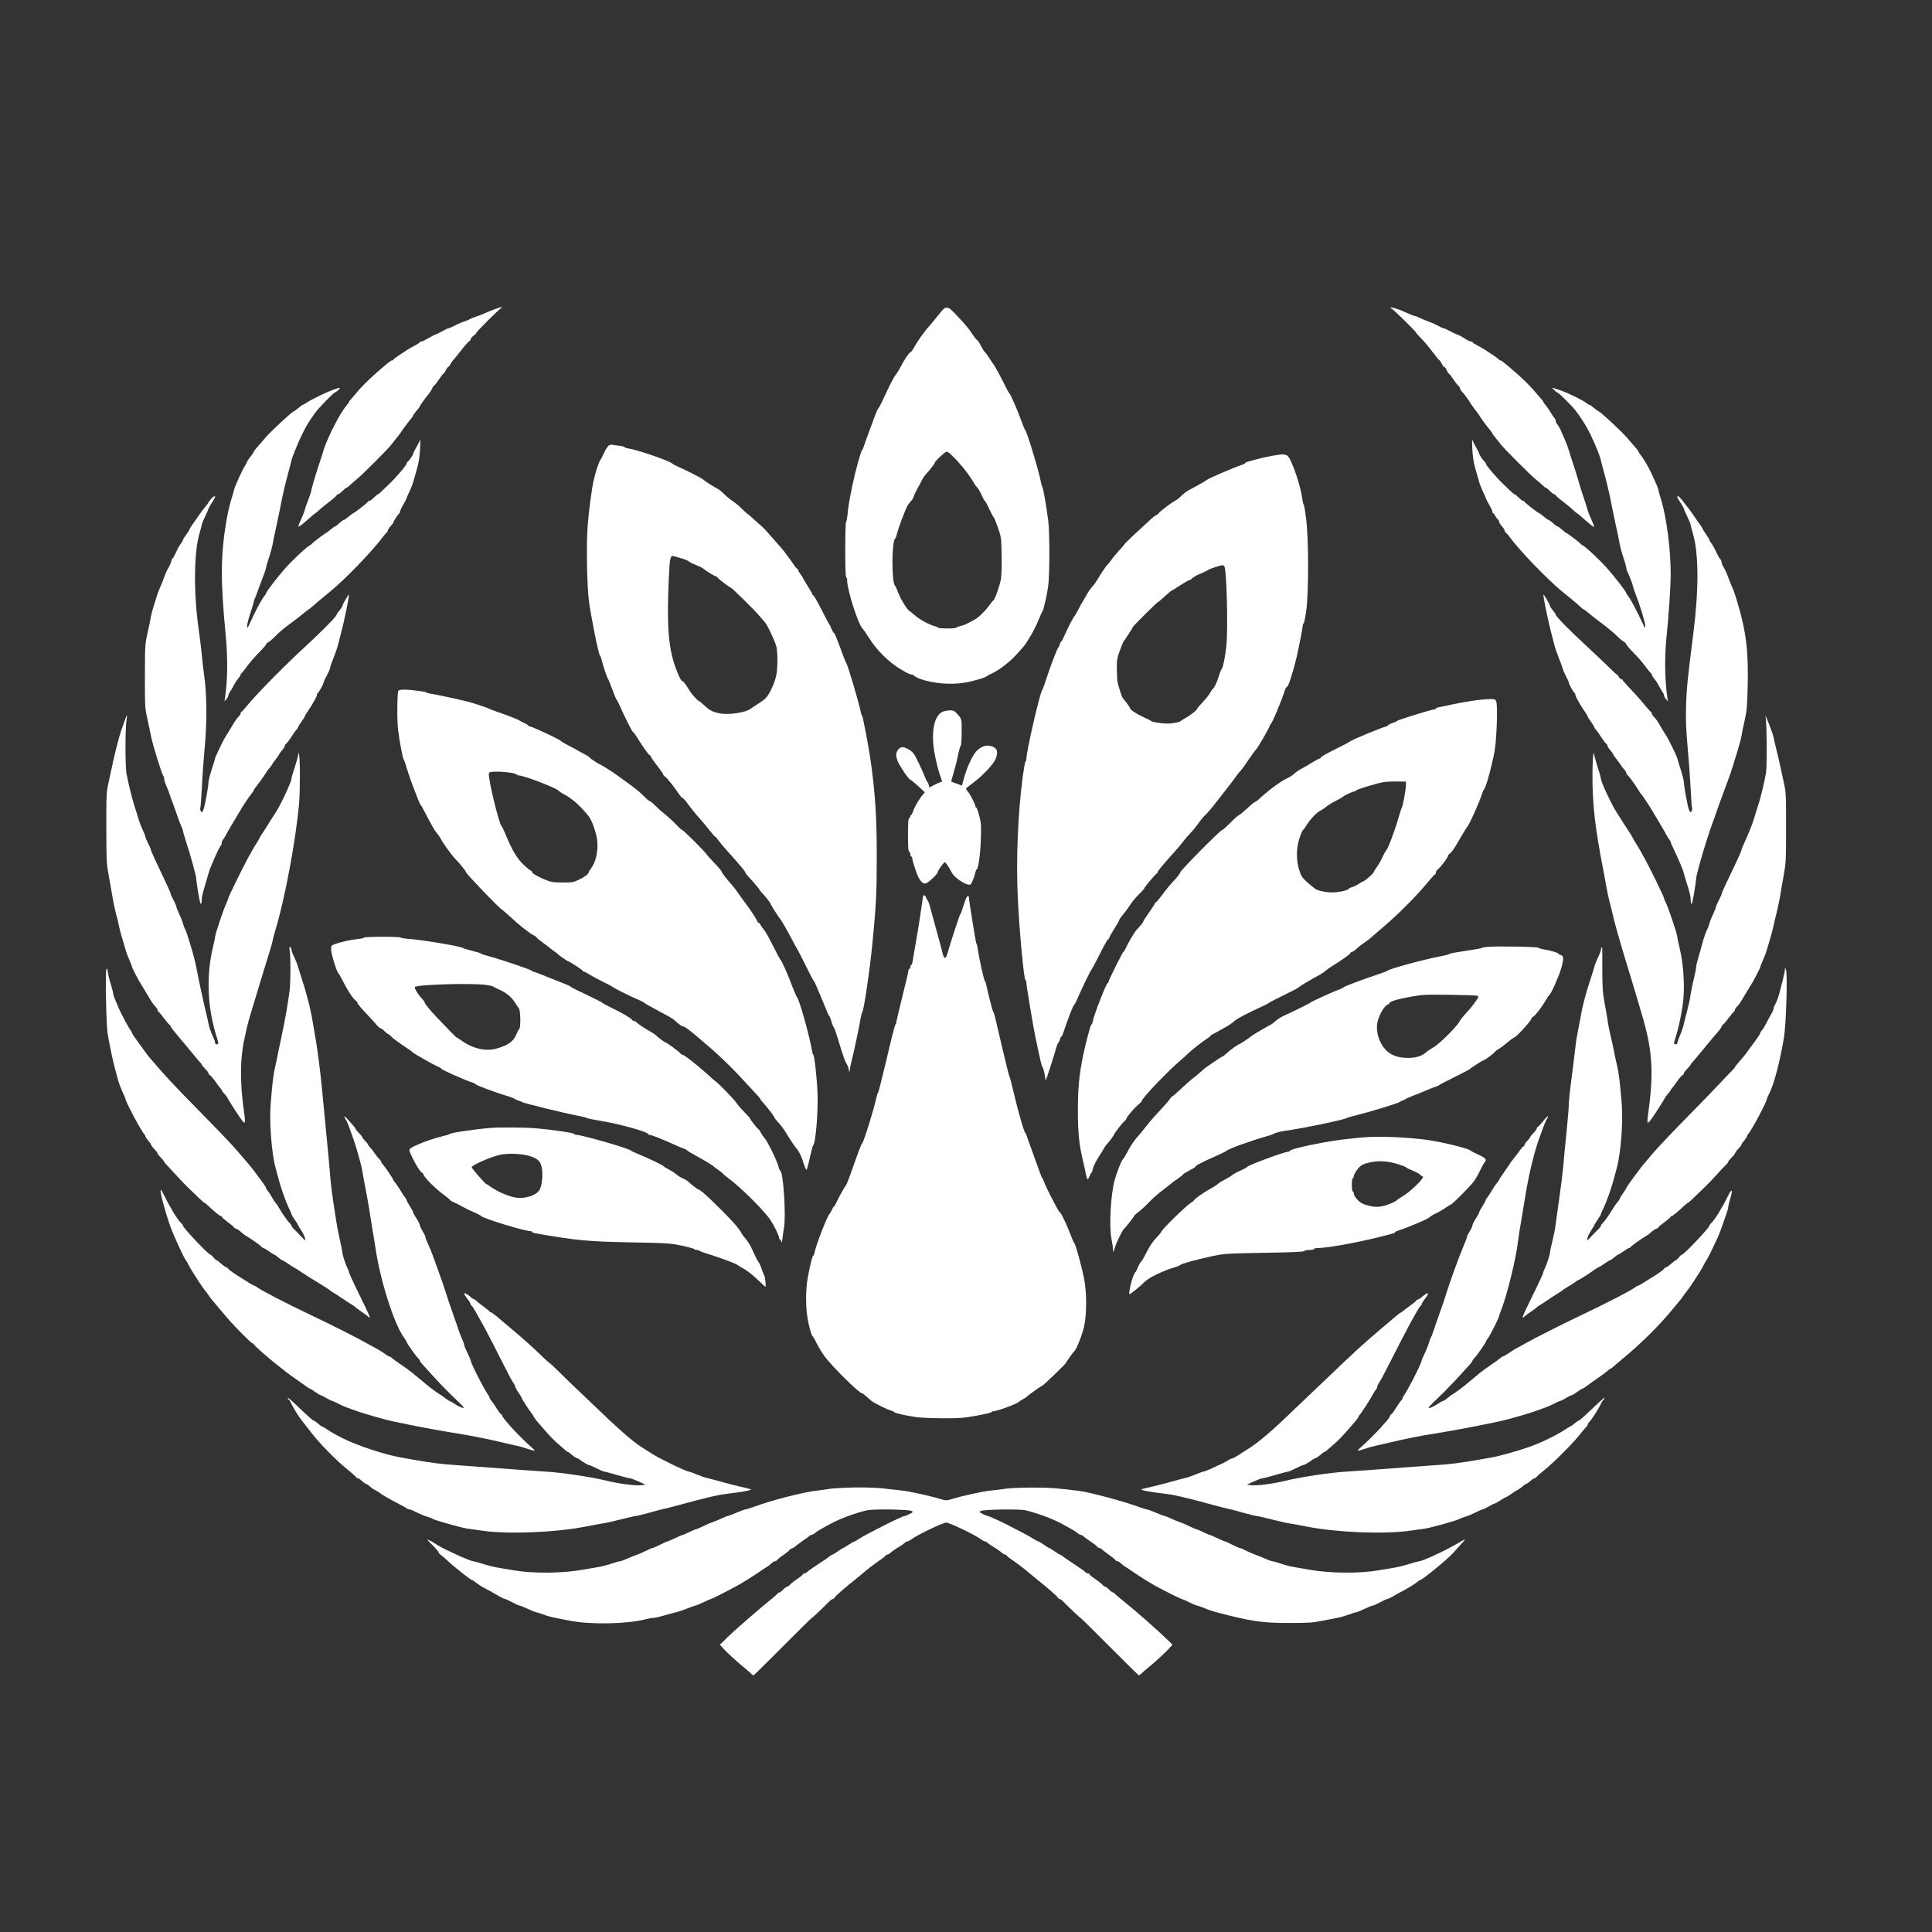 <?xml version="1.0" standalone="no"?>
<!DOCTYPE svg PUBLIC "-//W3C//DTD SVG 20010904//EN"
 "http://www.w3.org/TR/2001/REC-SVG-20010904/DTD/svg10.dtd">
<svg version="1.0" xmlns="http://www.w3.org/2000/svg"
 width="2048pt" height="2048pt" viewBox="0 0 2048 2048"
 preserveAspectRatio="xMidYMid meet">

<rect x="0" y="0" width="2048" height="2048" fill="#333333" stroke="none"/>

<g transform="translate(0,2048) scale(0.1,-0.1)"
fill="#FFFFFF" stroke="none">
<path d="M5260 17208 c-30 -10 -77 -29 -105 -42 -27 -13 -75 -31 -105 -41 -30
-10 -60 -22 -66 -26 -6 -5 -35 -18 -65 -28 -30 -10 -76 -30 -103 -45 -27 -14
-55 -26 -62 -26 -7 0 -35 -13 -62 -29 -27 -16 -60 -32 -73 -36 -13 -4 -49 -23
-80 -41 -31 -19 -64 -34 -73 -34 -9 0 -16 -3 -16 -8 0 -4 -21 -18 -47 -32 -27
-13 -66 -36 -88 -50 -22 -15 -64 -42 -92 -61 -29 -19 -53 -37 -53 -41 0 -5 -6
-8 -12 -8 -13 0 -35 -17 -170 -134 -80 -70 -175 -165 -213 -214 -11 -14 -32
-39 -47 -55 -16 -17 -28 -33 -28 -37 0 -4 -11 -20 -25 -36 -22 -25 -66 -93
-94 -144 -4 -8 -15 -28 -24 -45 -53 -98 -108 -222 -128 -290 -9 -33 -29 -94
-43 -135 -37 -110 -86 -274 -86 -291 0 -9 -16 -56 -35 -105 -19 -49 -35 -95
-35 -102 0 -7 -16 -48 -35 -90 -20 -41 -34 -80 -32 -85 2 -6 42 24 89 66 48
43 89 77 91 77 3 0 19 12 35 28 16 15 40 35 53 46 99 76 139 110 139 118 0 4
6 8 13 8 7 0 28 16 47 35 19 19 38 35 43 35 5 0 20 10 32 23 12 12 44 40 71
62 64 51 343 330 374 374 14 18 39 50 55 70 17 20 35 43 40 52 21 33 81 114
108 145 15 17 27 36 27 40 0 5 16 27 35 49 19 22 35 43 35 47 0 8 50 77 99
138 15 19 31 45 35 58 4 12 11 22 16 22 4 0 27 29 51 65 24 36 47 65 51 65 4
0 15 16 24 35 9 19 20 35 25 35 5 0 15 13 24 30 8 16 25 40 38 53 12 13 49 58
82 101 33 43 68 82 77 87 10 5 18 16 18 24 0 8 14 24 30 37 17 12 30 26 30 31
0 11 244 253 262 260 7 2 11 6 8 9 -3 3 -30 -3 -60 -14z"/>
<path d="M14740 17219 c0 -5 4 -9 10 -9 10 0 260 -244 260 -255 0 -3 15 -21
33 -39 50 -50 104 -114 159 -188 28 -37 54 -68 58 -68 3 0 14 -16 23 -35 9
-19 21 -35 27 -35 6 0 18 -16 26 -35 8 -19 18 -35 22 -35 4 0 27 -29 51 -65
24 -36 48 -65 52 -65 5 0 11 -11 15 -24 3 -14 15 -33 26 -43 18 -15 70 -89
103 -143 6 -9 23 -33 39 -53 16 -19 34 -44 40 -55 18 -30 78 -113 109 -148 15
-17 27 -35 27 -39 0 -4 15 -24 33 -45 17 -21 43 -53 56 -71 30 -41 321 -332
375 -374 21 -16 51 -42 66 -57 15 -16 32 -28 37 -28 5 0 24 -16 43 -35 19 -19
40 -35 47 -35 7 0 13 -4 13 -9 0 -5 24 -26 53 -48 63 -49 101 -79 139 -115 16
-16 32 -28 35 -28 2 0 43 -34 90 -76 47 -41 87 -73 90 -70 4 3 -9 38 -27 77
-18 39 -36 85 -41 103 -4 17 -21 72 -38 121 -17 50 -45 137 -61 195 -17 58
-42 139 -56 180 -14 41 -34 102 -43 135 -10 33 -29 85 -43 115 -14 30 -33 74
-43 98 -10 24 -27 52 -37 64 -10 12 -18 29 -18 39 0 10 -4 20 -9 24 -6 3 -23
29 -40 58 -17 28 -42 65 -56 81 -14 16 -25 32 -25 36 0 4 -12 20 -27 37 -16
16 -37 41 -48 55 -38 49 -137 149 -215 216 -133 115 -155 132 -167 132 -7 0
-13 3 -13 8 0 4 -24 22 -53 41 -28 19 -70 46 -92 61 -22 14 -61 37 -87 50 -27
14 -48 28 -48 32 0 5 -8 8 -18 8 -9 0 -41 16 -71 35 -29 19 -58 35 -64 35 -7
0 -41 16 -77 35 -35 19 -69 35 -76 35 -6 0 -32 11 -56 25 -25 14 -69 34 -99
44 -30 11 -73 29 -96 40 -23 12 -47 21 -53 21 -10 0 -53 17 -125 50 -50 23
-135 48 -135 39z"/>
<path d="M10013 17213 c-7 -2 -41 -41 -77 -86 -35 -45 -77 -95 -92 -112 -41
-42 -118 -151 -151 -212 -15 -29 -34 -55 -43 -58 -16 -5 -60 -72 -110 -166
-14 -27 -34 -59 -44 -71 -20 -23 -60 -100 -133 -258 -24 -52 -48 -97 -53 -100
-5 -3 -23 -44 -40 -90 -88 -238 -113 -307 -118 -325 -3 -11 -9 -22 -13 -25
-12 -8 -72 -224 -101 -365 -32 -151 -46 -231 -54 -322 -4 -40 -11 -73 -15 -73
-5 0 -9 -133 -9 -295 0 -190 4 -295 10 -295 6 0 10 -14 10 -30 0 -105 118
-471 165 -515 6 -5 38 -52 71 -103 80 -127 207 -252 329 -325 51 -32 103 -57
114 -57 11 0 26 -7 35 -15 8 -9 34 -22 57 -31 144 -50 329 -66 476 -40 94 16
224 54 233 68 3 4 26 16 50 27 79 35 195 124 268 206 83 92 92 103 111 136 8
13 31 51 51 84 19 33 51 98 70 145 19 47 37 87 40 90 11 8 48 169 61 265 17
119 17 572 1 695 -21 162 -55 355 -63 360 -4 3 -10 23 -14 45 -17 103 -150
545 -167 556 -5 3 -24 48 -42 100 -42 116 -112 277 -129 293 -6 7 -23 37 -37
67 -27 59 -120 231 -130 239 -3 3 -21 29 -39 58 -19 30 -41 61 -50 69 -15 15
-25 32 -58 95 -8 15 -20 31 -28 35 -7 5 -32 37 -55 72 -39 59 -68 93 -191 222
-43 45 -65 55 -96 42z m238 -1743 c30 -41 62 -90 73 -109 10 -19 27 -42 38
-53 10 -10 31 -46 45 -79 14 -32 29 -59 33 -59 4 0 24 -37 45 -82 21 -46 42
-86 47 -89 6 -4 26 -53 46 -110 35 -103 36 -107 40 -293 2 -115 -1 -214 -8
-254 -11 -66 -64 -218 -78 -224 -4 -2 -25 -27 -47 -57 -43 -60 -111 -126 -153
-149 -83 -46 -118 -62 -151 -68 -20 -4 -39 -11 -42 -17 -8 -12 -190 -12 -198
1 -3 5 -19 12 -36 16 -56 14 -150 65 -202 109 -29 25 -57 47 -61 49 -21 7 -93
124 -119 191 -15 40 -30 74 -34 77 -39 28 -38 475 0 500 5 3 15 32 23 65 16
61 78 226 105 279 8 16 26 40 39 53 13 13 27 36 30 50 4 15 22 53 40 86 19 32
41 74 50 94 9 19 29 46 43 61 37 38 91 108 91 119 0 11 89 97 115 111 17 10
30 1 96 -66 41 -42 100 -111 130 -152z"/>
<path d="M3520 16344 c-78 -30 -221 -100 -267 -131 -19 -13 -37 -23 -42 -23
-4 0 -26 -16 -48 -35 -23 -19 -44 -35 -48 -35 -15 0 -240 -208 -302 -280 -107
-122 -123 -142 -123 -150 0 -4 -16 -27 -35 -51 -19 -24 -35 -47 -35 -52 0 -4
-11 -25 -25 -47 -26 -41 -103 -210 -112 -245 -2 -11 -17 -63 -33 -115 -16 -52
-38 -149 -49 -215 -62 -363 -65 -634 -10 -1200 25 -264 23 -484 -6 -685 l-5
-35 20 24 c11 13 20 30 20 38 0 8 8 27 19 41 10 15 28 45 39 67 11 22 32 54
46 70 14 17 26 35 26 42 0 6 4 13 8 15 5 2 23 23 40 47 47 65 101 128 165 192
31 32 57 62 57 68 0 6 10 16 23 22 12 7 38 28 58 48 74 73 96 92 194 164 55
41 110 84 123 96 12 11 35 29 50 38 15 10 32 23 37 29 6 6 51 44 100 85 50 41
95 79 102 84 157 129 446 430 549 570 16 22 35 44 41 48 7 4 13 14 13 22 0 8
14 29 30 47 17 18 30 36 30 40 0 11 53 92 63 96 4 2 7 10 7 19 0 8 16 42 35
74 19 33 35 64 35 69 0 4 13 34 29 66 16 33 36 84 44 114 9 30 27 94 40 141
17 60 26 122 30 205 3 65 3 108 1 96 -3 -13 -21 -50 -40 -82 -19 -32 -34 -64
-34 -70 0 -12 -50 -83 -62 -88 -5 -2 -8 -9 -8 -16 0 -17 -116 -153 -189 -221
-23 -22 -57 -55 -75 -72 -18 -18 -36 -33 -41 -33 -4 0 -23 -16 -42 -35 -19
-19 -40 -35 -48 -35 -8 0 -15 -4 -15 -9 0 -8 -146 -121 -156 -121 -3 0 -24
-16 -47 -35 -22 -19 -44 -35 -49 -35 -8 0 -37 -22 -70 -52 -10 -10 -22 -18
-26 -18 -5 0 -27 -16 -49 -35 -23 -19 -44 -35 -47 -35 -8 0 -138 -99 -151
-115 -5 -6 -15 -14 -21 -16 -26 -9 -173 -146 -254 -236 -84 -94 -210 -257
-210 -272 0 -5 -6 -16 -14 -24 -18 -18 -78 -124 -112 -197 -14 -30 -36 -77
-49 -105 -24 -50 -24 -50 -25 -17 0 18 16 79 35 136 19 57 35 110 35 117 0 8
6 25 13 39 7 14 21 50 31 80 10 30 34 93 52 140 19 47 34 93 34 101 0 8 14 55
30 105 17 49 34 112 39 139 4 28 22 113 39 190 17 77 35 163 40 190 19 107 55
265 84 370 17 61 33 121 35 135 8 40 71 197 120 295 45 89 57 109 130 214 39
55 200 221 214 221 4 0 20 11 35 25 33 31 19 30 -66 -1z"/>
<path d="M16473 16347 c15 -15 31 -27 35 -27 11 0 144 -131 184 -180 62 -78
122 -172 165 -260 53 -109 104 -235 113 -280 4 -19 21 -84 38 -145 29 -105 65
-263 84 -370 5 -27 23 -113 40 -190 17 -77 35 -162 39 -190 5 -27 22 -90 39
-139 16 -50 30 -98 30 -108 0 -10 4 -26 10 -36 15 -26 60 -144 60 -156 0 -6
13 -45 29 -86 49 -126 101 -298 101 -332 -1 -32 -2 -31 -26 22 -64 136 -130
262 -151 286 -13 15 -23 31 -23 36 0 14 -128 180 -210 271 -81 90 -228 227
-254 236 -6 2 -15 10 -21 16 -14 17 -143 115 -151 115 -4 0 -24 16 -45 35 -22
19 -44 35 -49 35 -6 0 -18 8 -28 18 -33 30 -62 52 -70 52 -5 0 -27 16 -49 35
-23 19 -44 35 -47 35 -10 0 -156 113 -156 121 0 5 -6 9 -14 9 -7 0 -28 16 -47
35 -19 19 -38 35 -43 35 -5 0 -24 15 -42 33 -18 17 -52 50 -75 72 -73 68 -189
204 -189 221 0 7 -3 14 -7 16 -13 5 -63 76 -63 88 0 6 -15 38 -34 70 -19 32
-37 69 -40 82 -2 12 -2 -31 1 -96 4 -83 13 -145 30 -205 13 -47 31 -111 40
-141 8 -30 28 -81 44 -114 16 -32 29 -62 29 -66 0 -5 16 -36 35 -69 19 -32 35
-66 35 -75 0 -9 3 -16 8 -16 4 0 16 -16 26 -35 11 -19 23 -35 28 -35 4 0 8 -8
8 -18 0 -10 14 -32 30 -50 17 -18 30 -39 30 -47 0 -8 6 -18 13 -22 7 -4 26
-26 42 -48 104 -142 384 -433 548 -570 7 -6 50 -41 97 -79 47 -38 95 -80 108
-93 13 -13 26 -23 30 -23 4 0 24 -15 44 -32 20 -18 83 -68 140 -110 58 -43
132 -104 164 -136 33 -32 68 -61 77 -65 10 -4 20 -15 24 -24 4 -10 34 -46 67
-80 73 -75 84 -86 144 -166 25 -34 50 -63 54 -65 5 -2 8 -9 8 -15 0 -7 12 -25
26 -42 14 -16 35 -48 46 -70 11 -22 29 -52 39 -67 11 -14 19 -33 19 -41 0 -8
9 -25 20 -38 l20 -24 -5 35 c-27 181 -31 435 -10 640 24 230 45 544 45 677 0
258 -44 600 -101 783 -16 52 -29 101 -29 107 0 7 -13 41 -29 75 -16 35 -38 83
-49 108 -30 64 -80 149 -108 183 -13 16 -24 32 -24 37 0 8 -15 26 -123 150
-62 72 -287 280 -302 280 -4 0 -25 16 -48 35 -22 19 -45 35 -51 35 -5 0 -17 6
-25 14 -30 26 -185 104 -261 131 -117 42 -119 42 -87 12z"/>
<path d="M6455 15759 c-11 -6 -33 -40 -50 -76 -16 -36 -34 -71 -40 -77 -14
-15 -51 -125 -70 -209 -23 -100 -52 -320 -66 -498 -15 -200 -7 -641 15 -799
28 -196 102 -561 116 -570 5 -3 11 -19 15 -35 12 -55 60 -200 67 -205 4 -3 25
-54 47 -114 22 -60 44 -112 48 -115 5 -3 19 -30 32 -60 44 -104 133 -281 141
-281 4 0 23 -24 40 -52 66 -107 123 -187 136 -192 8 -3 14 -10 14 -17 0 -6 29
-49 65 -94 36 -46 65 -88 65 -94 0 -5 8 -16 19 -23 23 -16 94 -105 141 -175
19 -29 40 -53 46 -53 5 0 23 -18 40 -41 45 -63 108 -141 145 -180 19 -20 61
-71 94 -113 33 -42 63 -76 67 -76 4 0 18 -16 31 -35 13 -19 53 -68 89 -107
122 -135 198 -225 198 -235 0 -6 15 -26 33 -45 60 -65 117 -132 117 -138 0 -4
15 -22 33 -41 35 -37 87 -104 87 -113 0 -7 90 -149 99 -156 10 -8 84 -137 132
-230 24 -47 47 -87 50 -90 3 -3 41 -77 84 -165 43 -88 84 -165 90 -172 7 -6
17 -26 24 -45 7 -18 28 -67 46 -108 18 -41 45 -108 61 -147 15 -40 30 -73 34
-73 4 0 15 -27 24 -60 9 -33 21 -60 25 -60 4 0 32 -81 61 -181 30 -99 61 -189
71 -200 9 -10 20 -38 25 -62 7 -39 8 -40 11 -12 2 17 12 66 23 110 30 121 76
341 90 425 7 41 16 77 20 80 16 11 80 442 109 740 37 376 45 522 45 895 1 431
-17 706 -69 1060 -22 146 -78 439 -86 445 -3 3 -10 21 -14 40 -23 114 -141
510 -154 520 -3 3 -21 46 -39 95 -66 181 -84 225 -92 225 -4 0 -15 19 -25 42
-9 24 -20 45 -23 48 -4 3 -41 72 -82 154 -41 82 -81 151 -87 153 -7 3 -13 10
-13 16 0 5 -22 45 -50 88 -27 43 -50 81 -50 84 0 4 -11 21 -25 39 -14 18 -25
38 -25 44 0 7 -4 12 -9 12 -5 0 -34 37 -64 83 -31 45 -74 102 -96 127 -22 25
-73 83 -113 130 -40 47 -86 96 -103 110 -16 13 -55 48 -86 77 -31 29 -58 53
-62 53 -3 0 -30 25 -60 54 -30 30 -75 68 -99 83 -25 16 -65 49 -89 73 -25 25
-58 52 -74 60 -41 20 -138 82 -150 96 -11 12 -179 99 -264 135 -30 13 -60 29
-66 36 -29 28 -366 144 -462 159 -24 3 -43 10 -43 14 0 5 -26 12 -57 15 -32 4
-65 8 -73 10 -8 2 -24 -1 -35 -6z m772 -1199 c34 -9 68 -24 76 -32 9 -8 42
-25 75 -37 33 -13 68 -30 79 -40 24 -22 121 -81 133 -81 5 0 13 -6 17 -13 9
-15 130 -107 141 -107 9 0 246 -233 297 -293 22 -26 50 -58 62 -72 30 -34 108
-200 123 -260 14 -58 14 -221 1 -292 -12 -62 -32 -117 -65 -179 -35 -67 -53
-86 -127 -133 -35 -22 -70 -45 -77 -51 -52 -44 -247 -73 -343 -50 -72 17 -100
32 -156 85 -27 25 -51 45 -56 45 -9 0 -77 75 -92 100 -32 56 -71 110 -81 110
-13 0 -33 40 -69 133 -80 214 -99 455 -75 966 10 213 16 237 54 225 12 -4 49
-15 83 -24z"/>
<path d="M13495 15650 c-84 -15 -152 -31 -277 -67 -10 -3 -18 -9 -18 -13 0 -4
-19 -13 -42 -20 -80 -26 -359 -146 -368 -159 -4 -6 -67 -42 -188 -107 -23 -12
-59 -40 -80 -61 -21 -21 -51 -45 -68 -53 -42 -22 -155 -107 -171 -130 -8 -11
-19 -20 -25 -20 -6 0 -34 -21 -62 -47 -165 -151 -276 -256 -276 -262 0 -3 -25
-33 -56 -65 -30 -33 -69 -80 -86 -105 -18 -25 -35 -47 -40 -49 -7 -3 -73 -101
-116 -173 -12 -20 -32 -47 -45 -60 -13 -13 -36 -45 -50 -71 -14 -25 -36 -63
-50 -85 -13 -21 -36 -63 -51 -93 -15 -30 -31 -57 -35 -60 -10 -6 -70 -123
-107 -207 -15 -35 -30 -63 -34 -63 -4 0 -11 -12 -15 -27 -3 -15 -10 -30 -14
-33 -13 -9 -90 -211 -136 -355 -16 -49 -31 -92 -35 -95 -23 -18 -170 -653
-170 -735 0 -13 -4 -25 -9 -27 -5 -1 -18 -75 -30 -163 -52 -403 -71 -876 -52
-1285 17 -354 65 -870 82 -870 5 0 9 -12 9 -27 0 -29 73 -470 95 -573 49 -235
68 -316 75 -320 9 -7 30 -91 31 -127 0 -22 4 -17 20 27 24 70 71 216 94 298
10 34 22 62 26 62 4 0 10 14 14 30 4 17 10 30 14 30 4 0 13 15 19 33 60 178
106 297 120 307 4 3 16 25 27 50 42 100 146 315 154 320 5 3 43 75 86 160 42
85 83 159 91 163 8 4 14 13 14 19 0 6 22 46 49 88 27 42 52 86 55 97 3 11 20
35 37 54 17 19 51 64 74 100 23 36 68 90 99 120 31 29 56 58 56 62 0 12 122
157 132 157 4 0 8 6 8 13 0 12 59 82 180 217 32 36 71 82 87 103 15 22 52 64
81 95 29 30 69 79 87 107 19 28 47 62 62 76 30 27 83 89 132 154 17 22 42 54
55 70 28 34 146 188 161 212 6 8 22 29 38 45 15 17 52 68 82 114 30 46 65 94
78 107 25 28 147 239 147 255 0 6 4 12 8 14 15 6 116 246 152 361 6 20 17 37
24 37 13 0 67 170 101 315 24 105 65 314 65 335 0 10 4 20 9 22 5 2 18 64 28
138 26 194 26 749 -1 965 -10 83 -22 152 -26 155 -4 3 -11 30 -15 60 -20 156
-124 452 -164 463 -9 3 -23 7 -31 10 -8 3 -60 -3 -115 -13z m-516 -1174 c24
-29 40 -662 21 -844 -12 -111 -36 -233 -48 -241 -5 -3 -19 -37 -31 -76 -25
-76 -43 -116 -64 -137 -8 -8 -22 -28 -31 -45 -9 -18 -43 -60 -76 -95 -33 -35
-60 -67 -60 -71 0 -13 -70 -69 -118 -95 -26 -14 -49 -28 -52 -32 -10 -15 -85
-30 -146 -30 -67 0 -165 16 -173 28 -4 4 -35 21 -71 36 -74 33 -150 82 -150
97 0 9 -46 73 -76 106 -11 11 -43 108 -58 175 -3 14 -6 74 -7 133 -1 97 2 116
32 199 18 50 36 93 39 96 8 6 100 149 100 155 0 8 259 265 267 265 4 0 37 27
72 60 36 33 67 60 71 60 4 0 44 25 90 55 46 30 90 55 97 55 7 0 21 9 30 20 10
11 51 34 93 51 41 17 77 35 80 39 5 7 124 47 146 49 6 1 17 -5 23 -13z"/>
<path d="M2237 15190 c-15 -16 -27 -33 -27 -36 0 -4 -15 -23 -32 -44 -18 -21
-49 -61 -68 -90 -19 -28 -50 -72 -67 -96 -18 -24 -33 -49 -33 -54 0 -5 -16
-30 -35 -56 -19 -25 -35 -50 -35 -56 0 -6 -11 -26 -25 -44 -14 -18 -37 -60
-51 -93 -15 -34 -30 -61 -35 -61 -4 0 -11 -15 -14 -32 -4 -18 -18 -49 -30 -68
-13 -20 -30 -58 -39 -84 -9 -27 -26 -69 -37 -95 -31 -71 -34 -79 -69 -191 -19
-58 -37 -125 -41 -150 -3 -25 -19 -101 -35 -170 -27 -123 -27 -130 -28 -460 0
-330 1 -337 28 -460 16 -69 32 -147 37 -174 14 -79 118 -414 131 -422 5 -3 8
-16 8 -29 0 -14 11 -48 24 -77 13 -29 29 -71 36 -93 7 -22 23 -67 36 -100 12
-33 35 -95 49 -138 14 -42 33 -89 41 -105 7 -15 14 -34 14 -42 0 -8 16 -62 35
-120 44 -133 105 -356 105 -383 0 -12 10 -82 22 -156 21 -129 34 -148 37 -55
1 17 15 76 32 130 16 55 34 115 39 134 13 56 118 292 132 298 4 2 8 13 8 25 0
11 6 28 14 36 7 9 24 36 37 61 13 25 46 82 74 128 27 45 57 95 66 110 28 51
113 177 131 196 10 11 18 24 18 29 0 5 12 24 28 42 31 39 79 105 105 148 10
16 24 36 33 44 8 8 19 24 26 36 6 12 26 40 45 63 18 23 33 45 33 49 0 4 14 23
30 42 17 18 30 40 30 48 0 8 6 18 14 22 7 4 31 35 52 68 21 33 46 69 56 79 10
11 18 23 18 28 0 4 16 30 35 57 19 26 35 52 35 56 0 4 13 25 28 48 52 75 102
165 102 180 0 9 4 18 9 22 13 7 61 95 61 109 0 7 16 41 35 76 19 36 35 72 35
82 0 9 15 54 34 100 18 45 38 101 44 123 5 22 19 74 30 115 41 152 98 428 90
436 -5 5 -68 -105 -68 -119 -1 -7 -14 -28 -30 -47 -17 -19 -30 -38 -30 -42 0
-20 -140 -163 -335 -343 -229 -211 -515 -502 -615 -625 -25 -30 -50 -59 -57
-63 -7 -4 -13 -14 -13 -21 0 -7 -11 -24 -24 -37 -23 -23 -31 -35 -90 -135 -16
-27 -36 -60 -46 -74 -19 -29 -110 -217 -110 -229 0 -5 -16 -57 -35 -115 -19
-59 -35 -122 -35 -141 0 -38 -35 -232 -51 -282 -6 -18 -14 -33 -19 -33 -11 0
-23 37 -16 49 3 5 10 100 16 212 5 112 19 308 31 434 24 262 22 555 -6 750 -9
61 -20 157 -25 215 -5 58 -20 182 -33 275 -56 383 -52 813 7 1018 14 48 26 92
26 99 0 6 16 44 35 84 19 40 35 76 35 81 0 5 16 32 35 62 19 29 35 57 35 62 0
17 -17 9 -43 -21z"/>
<path d="M17780 15211 c0 -5 16 -33 35 -62 19 -30 35 -57 35 -62 0 -5 16 -41
35 -81 19 -40 35 -78 35 -84 0 -7 12 -51 26 -99 62 -213 63 -590 4 -1058 -62
-486 -72 -586 -77 -775 -4 -152 0 -245 16 -425 12 -126 26 -322 32 -434 5
-112 12 -208 15 -213 7 -11 -5 -48 -16 -48 -5 0 -13 15 -19 33 -15 48 -51 247
-51 284 0 17 -16 80 -35 139 -19 58 -35 110 -35 115 0 12 -91 200 -110 229
-10 14 -30 47 -46 74 -59 100 -67 112 -90 135 -13 13 -24 30 -24 37 0 7 -6 17
-13 21 -7 4 -32 33 -57 63 -51 63 -100 118 -182 204 -32 34 -58 64 -58 68 0 5
-6 8 -13 8 -8 0 -20 11 -27 25 -7 14 -17 25 -21 25 -4 0 -47 39 -95 88 -49 48
-148 141 -219 207 -195 180 -335 323 -335 343 0 4 -13 23 -30 42 -16 19 -29
40 -30 47 0 14 -63 124 -68 119 -8 -8 49 -284 90 -436 11 -41 25 -93 30 -115
6 -22 24 -73 40 -114 17 -41 36 -94 43 -117 7 -24 25 -64 39 -90 14 -25 26
-52 26 -59 0 -15 48 -103 61 -110 5 -4 9 -13 9 -22 0 -15 50 -105 102 -180 15
-23 28 -44 28 -48 0 -4 16 -30 35 -56 19 -27 35 -53 35 -57 0 -5 8 -17 18 -28
10 -10 35 -46 56 -79 21 -33 45 -64 52 -68 8 -4 14 -14 14 -22 0 -8 14 -30 30
-48 17 -19 30 -38 30 -42 0 -4 15 -26 33 -49 18 -23 41 -54 51 -69 9 -16 26
-37 37 -48 10 -10 19 -26 19 -34 0 -7 6 -18 13 -22 13 -8 84 -106 121 -167 10
-17 21 -33 25 -36 8 -5 95 -137 120 -182 9 -15 39 -65 66 -110 28 -46 61 -103
74 -128 13 -25 30 -52 37 -61 8 -8 14 -20 14 -25 0 -5 15 -40 34 -79 53 -112
98 -217 106 -255 5 -19 22 -78 39 -130 17 -51 31 -110 32 -130 3 -97 15 -80
37 51 12 74 22 144 22 156 0 26 58 239 106 388 39 124 42 130 94 275 20 58 45
128 55 155 10 28 32 88 50 135 39 102 72 197 92 265 8 28 29 95 46 150 17 55
34 120 38 145 3 25 18 98 33 163 23 101 27 150 32 345 10 377 -15 593 -103
887 -37 126 -40 132 -72 206 -11 26 -28 68 -37 95 -9 26 -27 65 -40 86 -13 20
-24 46 -24 57 0 11 -7 27 -15 35 -9 8 -27 41 -41 72 -14 31 -36 71 -49 89 -14
17 -25 36 -25 42 0 5 -16 32 -35 59 -19 27 -35 52 -35 56 0 4 -15 28 -32 52
-18 24 -49 67 -68 96 -34 50 -65 92 -124 164 -27 35 -46 46 -46 27z"/>
<path d="M4223 13158 c-13 -21 -16 -316 -3 -418 14 -113 50 -303 59 -310 4 -3
20 -48 35 -100 16 -52 40 -124 54 -160 57 -151 83 -215 90 -220 4 -3 17 -25
30 -50 90 -174 116 -219 141 -249 16 -19 35 -46 42 -60 25 -49 114 -173 154
-215 49 -49 111 -126 116 -143 7 -22 343 -373 374 -390 7 -5 49 -41 92 -80 98
-91 208 -178 251 -198 17 -9 32 -19 32 -24 0 -4 30 -29 68 -56 37 -27 69 -52
72 -55 3 -3 21 -17 40 -30 19 -13 40 -29 45 -36 12 -13 101 -74 109 -74 10 0
151 -92 154 -101 2 -5 8 -9 13 -9 5 0 37 -17 71 -38 35 -21 99 -55 143 -76 44
-21 82 -42 85 -45 7 -10 167 -91 260 -131 41 -18 77 -36 80 -40 3 -5 30 -21
60 -37 195 -105 237 -128 250 -140 69 -60 86 -73 100 -73 16 -1 57 -30 140
-100 29 -25 87 -74 129 -110 128 -108 287 -265 417 -410 27 -30 68 -74 92 -99
23 -24 42 -47 42 -51 0 -4 12 -20 27 -36 43 -47 123 -151 123 -161 0 -5 20
-31 46 -58 25 -28 57 -70 71 -95 39 -66 104 -163 117 -175 15 -13 52 -84 61
-115 14 -52 38 -110 45 -110 4 0 19 57 35 128 15 70 31 129 35 132 26 18 54
356 46 552 -6 164 -33 399 -45 408 -5 3 -11 25 -15 50 -21 136 -136 546 -158
560 -4 3 -23 46 -42 95 -64 169 -120 294 -136 305 -3 3 -38 68 -76 144 -38 77
-79 151 -92 165 -13 15 -30 38 -38 54 -8 15 -19 27 -24 27 -6 0 -10 5 -10 10
0 10 -86 143 -116 179 -7 9 -40 54 -73 101 -32 47 -70 96 -83 110 -48 52 -108
129 -108 140 0 6 -32 45 -71 85 -39 40 -79 84 -88 98 -23 34 -246 257 -257
257 -6 0 -35 26 -65 58 -30 32 -84 81 -119 110 -36 28 -85 72 -109 97 -25 25
-50 45 -56 45 -6 0 -25 15 -42 33 -47 50 -111 103 -203 168 -47 33 -94 67
-105 76 -20 17 -173 113 -180 113 -9 0 -105 64 -105 70 0 4 -17 15 -37 26 -21
10 -55 30 -77 42 -21 13 -70 40 -110 59 -39 20 -75 42 -81 49 -12 16 -307 154
-329 154 -9 0 -16 4 -16 8 0 5 -19 17 -42 28 -24 10 -45 21 -48 24 -7 9 -129
57 -235 93 -49 16 -92 33 -95 36 -5 7 -162 58 -220 73 -108 27 -350 79 -391
84 -27 4 -49 10 -49 14 0 8 -170 30 -239 30 -29 0 -53 -5 -58 -12z m1187 -869
c36 -5 67 -14 68 -20 2 -5 11 -9 20 -9 58 -1 401 -133 426 -164 6 -7 31 -24
56 -37 25 -13 47 -26 50 -29 3 -3 21 -17 40 -30 48 -32 157 -147 185 -195 34
-58 73 -181 77 -249 8 -108 -18 -218 -68 -283 -13 -17 -24 -36 -24 -41 0 -16
-44 -49 -105 -78 -55 -27 -69 -29 -170 -29 -90 0 -120 4 -167 22 -87 34 -158
74 -158 88 0 8 -6 15 -14 17 -8 2 -44 31 -80 66 -68 66 -119 152 -187 317 -18
44 -36 82 -40 85 -29 19 -150 526 -136 564 5 13 22 16 84 16 43 0 107 -5 143
-11z"/>
<path d="M15600 13050 c-63 -9 -160 -27 -215 -39 -55 -12 -115 -25 -132 -28
-18 -3 -33 -10 -33 -14 0 -5 -8 -9 -17 -9 -27 0 -387 -112 -391 -121 -2 -4
-25 -15 -53 -24 -27 -9 -49 -21 -49 -26 0 -5 -6 -9 -12 -9 -24 0 -378 -146
-388 -160 -3 -4 -59 -34 -125 -67 -143 -72 -185 -95 -185 -105 0 -5 -5 -8 -10
-8 -6 0 -45 -21 -88 -47 -43 -27 -95 -57 -115 -67 -20 -10 -51 -32 -69 -49
-18 -16 -48 -36 -67 -44 -64 -27 -197 -124 -290 -210 -25 -24 -51 -43 -56 -43
-6 0 -44 -31 -85 -70 -41 -38 -80 -70 -86 -70 -6 0 -47 -36 -90 -80 -44 -44
-84 -80 -91 -80 -18 0 -443 -430 -443 -449 0 -9 -28 -46 -62 -82 -35 -36 -90
-102 -122 -147 -33 -45 -65 -83 -73 -86 -7 -3 -13 -10 -13 -15 0 -6 -27 -48
-60 -94 -33 -47 -60 -88 -60 -93 0 -5 -12 -23 -27 -41 -16 -17 -37 -41 -48
-54 -25 -29 -91 -142 -112 -191 -9 -21 -19 -38 -24 -38 -8 0 -159 -302 -159
-319 0 -6 -4 -11 -8 -11 -14 0 -145 -338 -158 -404 -3 -20 -10 -36 -14 -36 -9
0 -61 -195 -89 -330 -42 -206 -55 -348 -55 -580 0 -234 12 -359 54 -535 11
-44 24 -106 30 -137 6 -32 15 -58 20 -58 5 0 14 16 21 35 7 19 16 35 20 35 4
0 10 18 14 40 4 22 28 73 53 113 26 39 54 85 62 100 8 16 23 38 35 50 27 29
75 94 75 102 0 11 93 129 112 143 10 7 18 18 18 24 0 15 91 121 127 149 18 13
36 33 39 44 12 36 263 300 394 413 41 35 82 72 90 81 27 28 163 136 203 160
20 12 37 26 37 29 0 4 10 12 23 18 12 6 59 31 103 56 77 43 93 53 133 88 25
23 137 81 270 142 41 18 79 38 85 43 10 9 81 45 261 134 28 13 57 30 65 38 14
13 111 71 220 130 25 14 52 33 61 42 9 9 40 32 70 50 109 68 188 124 193 137
3 8 12 14 19 14 8 0 29 15 48 33 19 19 57 49 84 67 28 18 55 38 60 44 6 6 44
39 85 74 192 159 398 365 534 530 32 40 63 72 67 72 5 0 9 9 9 19 0 11 11 28
24 38 28 22 106 125 106 141 0 6 8 17 18 24 24 17 49 54 117 173 32 55 61 102
64 105 22 17 137 273 166 370 4 14 11 27 15 30 19 13 81 237 112 400 23 126
36 489 19 533 -10 26 -13 27 -78 26 -38 0 -120 -9 -183 -19z m-697 -900 c-2
-50 -34 -222 -43 -230 -3 -3 -20 -56 -38 -118 -39 -135 -108 -317 -127 -336
-8 -8 -26 -40 -40 -71 -14 -32 -41 -80 -60 -106 -19 -27 -35 -53 -35 -58 0 -9
-93 -91 -104 -91 -3 0 -26 -13 -52 -29 -25 -17 -59 -33 -75 -36 -16 -4 -29
-10 -29 -14 0 -16 -105 -41 -174 -41 -77 0 -166 20 -190 42 -8 7 -40 33 -70
58 -30 25 -61 59 -69 75 -51 100 -63 245 -32 365 16 62 40 120 55 130 4 3 19
25 35 50 36 58 102 127 140 146 17 8 45 27 63 42 19 16 64 44 100 62 37 18 69
36 72 40 8 12 108 60 124 60 8 0 16 4 18 9 4 12 227 80 298 91 30 4 96 7 145
6 l90 -1 -2 -45z"/>
<path d="M9994 12936 c-91 -40 -126 -207 -89 -431 15 -89 44 -205 71 -277 12
-32 12 -38 0 -38 -8 0 -39 -13 -69 -29 l-56 -29 -6 29 c-4 16 -10 29 -13 29
-4 0 -15 21 -25 48 -29 75 -100 225 -120 251 -24 34 -86 70 -119 71 -33 0 -68
-41 -68 -82 0 -16 7 -45 15 -66 24 -56 115 -191 134 -197 9 -3 47 -34 86 -70
l69 -64 -20 -23 c-36 -41 -84 -121 -102 -170 -9 -27 -20 -48 -24 -48 -5 0 -8
-6 -8 -14 0 -8 -6 -16 -12 -19 -10 -3 -13 -47 -13 -177 0 -130 3 -174 13 -178
6 -2 12 -15 12 -28 0 -13 5 -24 10 -24 6 0 10 -8 10 -17 0 -24 47 -168 65
-201 30 -55 52 -73 80 -66 26 6 125 100 125 118 0 16 64 106 75 106 9 0 35
-38 80 -119 23 -40 117 -108 164 -117 29 -6 32 -4 51 39 11 25 23 60 27 79 3
18 10 36 15 39 19 12 39 154 45 314 5 153 4 179 -16 255 -12 47 -26 87 -31 88
-6 2 -10 8 -10 14 0 19 -52 122 -76 151 -13 16 -24 32 -24 36 0 5 33 32 73 61
104 76 223 203 243 260 27 73 14 110 -43 129 -54 18 -108 2 -158 -47 -44 -42
-108 -181 -140 -304 l-18 -66 -56 21 c-31 11 -57 21 -58 22 -1 0 11 44 27 98
16 53 37 136 46 184 10 49 22 91 27 95 6 3 11 64 11 145 1 147 3 141 -56 204
-21 24 -35 29 -70 29 -24 -1 -57 -7 -74 -14z"/>
<path d="M1328 12858 c-9 -24 -27 -77 -42 -118 -25 -74 -74 -263 -95 -370 -6
-30 -23 -109 -38 -175 -26 -118 -26 -125 -26 -490 1 -356 2 -376 27 -515 15
-80 33 -185 41 -233 8 -49 24 -123 35 -165 12 -42 26 -99 31 -127 8 -43 37
-145 80 -285 7 -19 22 -59 35 -88 13 -29 24 -57 24 -63 0 -11 70 -144 105
-199 12 -19 35 -57 51 -84 16 -27 37 -63 48 -80 10 -17 29 -42 42 -55 13 -13
24 -29 24 -37 0 -7 4 -14 8 -16 4 -1 30 -32 57 -68 27 -36 55 -69 62 -73 7 -4
13 -13 13 -18 0 -6 29 -45 65 -87 36 -42 70 -83 76 -90 6 -7 34 -41 62 -75 28
-34 59 -71 67 -81 8 -11 25 -30 38 -43 12 -13 22 -27 22 -31 0 -5 16 -23 35
-42 19 -19 35 -40 35 -47 0 -8 6 -16 14 -19 8 -3 33 -32 56 -64 22 -33 47 -66
55 -74 8 -8 15 -18 15 -22 0 -4 11 -19 24 -33 14 -15 31 -37 38 -51 7 -14 26
-45 42 -70 154 -239 156 -240 132 -73 -44 307 -42 564 6 777 11 50 24 107 28
126 4 19 21 82 39 140 18 58 45 150 62 205 50 166 95 314 133 435 20 64 36
122 36 130 0 7 15 63 33 124 98 324 213 942 247 1327 12 135 12 482 0 519 l-8
25 -1 -26 c-1 -15 -17 -73 -36 -130 -19 -57 -35 -111 -35 -121 0 -35 -114
-278 -169 -363 -15 -22 -32 -49 -39 -60 -47 -75 -71 -114 -99 -156 -18 -27
-33 -51 -33 -54 0 -3 -12 -24 -27 -48 -15 -23 -35 -55 -44 -72 -9 -16 -33 -59
-53 -95 -51 -93 -206 -408 -206 -421 0 -6 -12 -36 -26 -67 -30 -65 -114 -318
-114 -343 0 -9 -9 -53 -20 -98 -77 -309 -63 -657 40 -973 10 -31 16 -59 13
-62 -12 -12 -33 -6 -33 10 0 9 -6 30 -14 47 -33 71 -48 114 -56 157 -5 25 -22
101 -39 170 -16 69 -44 195 -61 280 -17 85 -35 175 -41 200 -21 96 -95 337
-109 355 -5 6 -13 30 -20 54 -6 24 -25 71 -41 104 -16 33 -29 67 -29 74 0 7
-13 39 -30 70 -16 31 -30 61 -30 66 0 6 -16 45 -36 87 -128 269 -174 369 -174
380 0 6 -13 37 -30 70 -16 33 -30 65 -30 73 0 7 -12 38 -27 68 -14 30 -34 81
-44 114 -9 33 -28 94 -42 135 -27 82 -70 260 -87 354 -13 76 -13 472 0 550 5
33 8 61 6 63 -2 2 -10 -16 -18 -39z"/>
<path d="M18716 12880 c13 -46 16 -518 5 -588 -16 -100 -59 -277 -88 -362 -14
-41 -31 -97 -39 -125 -15 -53 -58 -161 -105 -263 -16 -34 -29 -67 -29 -73 0
-5 -16 -45 -36 -87 -20 -42 -51 -108 -69 -147 -18 -38 -49 -104 -69 -145 -20
-42 -36 -81 -36 -87 0 -5 -13 -35 -30 -66 -16 -31 -30 -63 -30 -70 0 -7 -13
-41 -29 -74 -16 -33 -35 -80 -41 -104 -7 -24 -15 -48 -19 -54 -12 -16 -42
-101 -56 -158 -7 -29 -25 -90 -39 -137 -14 -47 -26 -97 -26 -111 0 -14 -11
-71 -25 -127 -14 -55 -29 -132 -35 -171 -5 -39 -22 -115 -36 -168 -15 -54 -30
-116 -35 -138 -4 -22 -21 -74 -38 -115 -17 -41 -31 -81 -31 -87 0 -13 -22 -18
-33 -7 -3 3 2 29 12 58 24 69 59 220 76 336 29 186 15 443 -35 641 -11 45 -20
90 -20 100 0 26 -97 313 -120 357 -11 20 -20 42 -20 49 0 15 -151 324 -206
423 -20 36 -44 79 -53 95 -9 17 -29 49 -44 72 -15 24 -27 45 -27 48 0 3 -15
27 -32 54 -29 42 -53 81 -100 156 -7 11 -24 38 -39 60 -55 84 -169 328 -169
362 0 9 -16 65 -35 124 -19 60 -35 119 -36 131 -1 22 -1 22 -9 -2 -4 -14 -9
-106 -9 -205 -2 -313 26 -564 116 -1025 14 -74 30 -160 35 -190 8 -49 24 -116
81 -345 24 -94 103 -368 162 -555 18 -58 47 -154 65 -215 18 -60 47 -159 65
-220 111 -371 127 -607 69 -1029 -22 -165 -22 -165 132 74 16 25 35 56 42 70
7 14 24 36 38 51 13 14 24 29 24 33 0 4 7 14 15 22 8 8 33 41 55 74 23 32 48
61 56 64 8 3 14 11 14 19 0 7 16 28 35 47 19 19 35 37 35 42 0 4 10 18 23 31
12 13 29 32 37 43 8 10 39 47 67 81 28 34 57 70 65 78 22 28 64 78 102 121 20
23 36 46 36 52 0 6 6 15 13 19 7 4 35 37 62 73 27 36 53 67 57 68 4 2 8 9 8
16 0 8 11 24 24 37 23 23 31 35 90 135 16 27 37 61 46 75 25 36 110 198 110
209 0 5 11 33 24 62 13 29 29 69 35 88 37 116 64 213 76 265 7 33 24 105 38
160 13 55 30 132 36 170 6 39 23 138 38 220 25 144 26 164 26 515 0 358 0 367
-26 485 -15 66 -32 145 -38 175 -6 30 -24 107 -40 170 -16 63 -29 121 -29 128
0 12 -61 176 -81 217 -8 17 -8 16 -3 -5z"/>
<path d="M9785 10978 c-2 -7 -11 -67 -20 -133 -13 -97 -48 -313 -92 -562 -3
-18 -10 -33 -14 -33 -5 0 -9 -9 -9 -20 0 -11 -4 -20 -10 -20 -5 0 -10 -7 -10
-17 0 -9 -29 -134 -65 -278 -36 -145 -65 -269 -65 -278 0 -8 -4 -17 -9 -19 -4
-1 -46 -163 -91 -358 -46 -195 -87 -357 -91 -360 -5 -3 -13 -30 -20 -60 -23
-112 -135 -471 -150 -481 -9 -5 -34 -72 -121 -319 -23 -63 -44 -117 -48 -120
-9 -8 -83 -139 -104 -187 -11 -24 -22 -43 -26 -43 -4 0 -13 -14 -20 -31 -7
-17 -18 -36 -24 -42 -27 -28 -147 -336 -160 -409 -4 -21 -10 -38 -15 -38 -9 0
-31 -87 -57 -225 -27 -140 -25 -353 5 -485 22 -98 35 -138 50 -150 4 -3 22
-36 41 -75 19 -38 55 -97 79 -130 81 -110 369 -395 400 -395 4 0 21 -12 38
-27 17 -16 44 -39 59 -52 31 -25 173 -95 217 -106 15 -4 27 -10 27 -14 0 -9
116 -36 225 -52 44 -7 172 -13 285 -13 182 -1 222 2 360 27 85 15 157 32 158
37 2 6 11 10 19 10 42 0 259 80 273 100 3 4 23 17 44 28 22 12 42 25 45 30 9
12 150 112 158 112 10 0 253 235 253 244 0 7 79 117 91 126 20 16 83 177 101
259 29 134 29 363 -1 510 -25 128 -90 364 -102 371 -5 3 -20 37 -34 75 -30 82
-95 225 -110 242 -5 7 -15 18 -21 26 -20 24 -141 262 -154 302 -7 22 -16 42
-21 45 -4 3 -23 50 -42 105 -20 55 -52 145 -72 200 -21 55 -42 116 -48 135 -6
19 -14 37 -18 40 -15 12 -81 244 -130 455 -18 77 -35 142 -39 145 -3 3 -37
136 -74 295 -83 359 -88 379 -96 385 -7 4 -55 193 -75 290 -4 19 -11 37 -15
40 -9 5 -66 263 -76 345 -4 28 -11 52 -15 55 -5 4 -79 463 -79 495 0 3 -6 5
-13 5 -8 0 -24 -36 -41 -92 -15 -51 -31 -95 -36 -98 -7 -5 -102 -294 -135
-412 -20 -70 -38 -68 -55 5 -7 29 -37 142 -68 252 -30 110 -61 222 -68 249 -8
28 -18 52 -23 55 -4 3 -11 16 -15 29 -8 24 -24 29 -31 10z"/>
<path d="M3860 10541 c0 -4 -30 -11 -67 -15 -76 -8 -176 -30 -240 -53 -42 -15
-43 -17 -43 -59 0 -44 61 -242 78 -253 5 -3 29 -44 52 -91 48 -94 103 -178
132 -198 10 -7 18 -19 18 -25 0 -7 36 -51 80 -97 44 -47 97 -104 116 -127 19
-24 41 -43 48 -43 7 0 25 -13 41 -30 16 -16 33 -30 37 -30 5 0 24 -15 42 -34
19 -18 74 -59 123 -91 48 -32 93 -63 98 -70 12 -14 223 -134 273 -154 17 -7
32 -17 32 -21 0 -10 261 -126 327 -145 13 -3 29 -12 36 -19 14 -14 182 -77
327 -122 47 -14 87 -30 90 -34 3 -5 19 -12 35 -16 17 -4 32 -11 35 -15 7 -10
456 -120 590 -145 52 -10 97 -21 100 -25 3 -4 75 -19 160 -33 193 -32 490
-115 490 -137 0 -5 7 -9 16 -9 19 0 138 -47 254 -100 47 -22 95 -42 107 -45
13 -4 29 -12 36 -19 7 -8 49 -33 92 -56 81 -43 186 -107 195 -119 3 -3 24 -19
48 -35 24 -16 46 -35 50 -41 4 -7 27 -26 52 -44 124 -89 383 -346 448 -445 44
-68 91 -167 92 -193 0 -7 5 -13 10 -13 6 0 10 -8 10 -17 0 -30 12 -5 15 33 2
21 9 70 16 109 22 132 -7 584 -39 604 -6 3 -15 25 -21 49 -17 63 -117 267
-147 299 -14 15 -32 42 -41 60 -8 18 -19 33 -23 33 -8 0 -90 105 -90 115 0 3
-27 34 -61 68 -34 34 -71 78 -84 98 -23 35 -194 212 -220 226 -7 5 -48 40 -91
80 -101 91 -243 203 -260 203 -7 0 -17 6 -21 13 -9 15 -147 117 -158 117 -8 0
-73 48 -102 75 -12 12 -34 27 -50 35 -49 26 -134 81 -154 101 -10 10 -26 19
-34 19 -8 0 -15 4 -15 9 0 12 -114 79 -222 130 -47 23 -88 45 -90 49 -2 5 -77
43 -168 86 -90 42 -167 81 -170 86 -3 5 -23 15 -45 23 -22 9 -107 43 -190 76
-82 34 -155 61 -161 61 -7 0 -14 4 -16 9 -3 11 -355 129 -465 157 -40 10 -73
21 -73 25 0 4 -42 17 -92 29 -51 13 -95 26 -98 30 -12 16 -422 86 -572 97 -49
3 -88 10 -88 14 0 5 -88 9 -195 9 -107 0 -195 -4 -195 -9z m1289 -501 c41 -6
77 -14 80 -18 3 -4 31 -18 61 -31 71 -30 136 -83 169 -139 14 -24 33 -51 41
-60 18 -19 22 -208 4 -220 -6 -4 -18 -27 -28 -52 -31 -78 -86 -119 -211 -155
-112 -33 -251 -2 -368 81 -26 19 -50 34 -53 34 -6 0 -96 91 -218 220 -66 69
-126 144 -126 157 0 5 -13 22 -28 39 -41 41 -81 109 -74 121 17 26 590 44 751
23z"/>
<path d="M3071 10402 c11 -66 10 -332 -1 -422 -16 -128 -49 -319 -80 -460 -16
-74 -34 -160 -40 -190 -5 -30 -19 -95 -30 -145 -22 -93 -32 -171 -51 -410 -15
-189 10 -518 51 -670 12 -44 28 -103 35 -131 23 -87 76 -236 106 -298 16 -32
29 -62 29 -67 0 -5 16 -32 35 -59 19 -27 35 -53 35 -56 0 -4 15 -30 34 -58 18
-28 36 -65 39 -82 6 -31 6 -31 -41 19 -26 28 -59 62 -74 76 -16 14 -28 31 -28
37 0 6 -9 19 -21 30 -20 18 -95 127 -118 171 -6 12 -17 28 -25 36 -9 8 -27 37
-42 63 -14 27 -35 58 -45 70 -11 11 -19 25 -19 31 0 5 -15 30 -33 54 -18 24
-53 71 -77 104 -24 33 -52 69 -62 80 -9 11 -38 45 -64 75 -108 128 -173 198
-429 459 -359 366 -377 386 -579 621 -7 8 -35 46 -62 84 -27 38 -64 88 -81
112 -18 24 -33 49 -33 55 0 5 -8 18 -17 29 -16 17 -116 206 -134 255 -4 11
-17 41 -28 67 -12 26 -21 55 -21 65 0 10 -11 54 -25 98 -14 44 -28 102 -32
129 -5 45 -7 48 -16 25 -12 -30 -1 -578 13 -669 17 -107 59 -310 82 -390 11
-41 27 -97 34 -125 8 -27 28 -78 44 -113 17 -35 30 -67 30 -72 0 -26 166 -338
196 -368 8 -7 14 -19 14 -25 1 -7 14 -28 30 -47 17 -19 30 -38 30 -42 0 -7 28
-43 58 -74 6 -7 12 -17 12 -22 0 -5 16 -24 35 -43 19 -19 35 -38 35 -43 0 -5
15 -24 33 -41 17 -18 61 -65 97 -105 36 -39 91 -98 124 -129 32 -31 83 -80
112 -108 30 -29 57 -53 61 -53 4 0 21 -13 37 -29 70 -66 124 -111 135 -111 6
0 11 -4 11 -8 0 -5 29 -30 65 -57 36 -26 65 -51 65 -55 0 -5 10 -12 23 -15 12
-4 34 -19 49 -32 15 -14 35 -31 46 -37 56 -33 159 -105 171 -119 7 -10 18 -17
24 -17 5 0 32 -16 58 -35 27 -19 53 -35 57 -35 4 0 23 -13 42 -30 19 -16 39
-29 44 -30 5 0 29 -15 55 -33 25 -18 57 -38 71 -45 14 -7 39 -22 56 -35 17
-12 53 -35 80 -52 26 -16 62 -39 80 -50 18 -11 61 -37 96 -59 35 -21 65 -42
68 -46 3 -4 17 -13 31 -21 14 -8 59 -36 99 -64 40 -27 86 -58 103 -67 17 -9
33 -21 36 -26 3 -4 29 -23 56 -42 28 -18 60 -42 73 -53 39 -35 33 -21 -99 250
-55 111 -99 208 -99 215 0 7 -6 25 -14 39 -20 38 -56 146 -56 167 0 9 -13 76
-29 147 -16 72 -34 166 -40 210 -6 44 -20 136 -31 205 -11 69 -24 177 -29 240
-7 101 -22 257 -87 930 -8 85 -24 225 -35 310 -18 139 -32 226 -75 470 -17 93
-65 276 -105 395 -16 50 -34 107 -40 127 -5 21 -23 66 -39 100 -17 34 -30 69
-30 79 0 9 -6 22 -13 28 -11 9 -12 2 -6 -37z"/>
<path d="M15775 10443 c-33 -2 -62 -7 -65 -11 -3 -4 -79 -18 -170 -31 -91 -13
-167 -27 -170 -31 -3 -5 -52 -18 -110 -29 -180 -35 -535 -132 -550 -150 -3 -3
-34 -16 -70 -28 -221 -75 -384 -136 -396 -148 -8 -7 -30 -19 -50 -25 -52 -17
-297 -129 -304 -138 -4 -7 -125 -67 -280 -139 -44 -21 -74 -41 -111 -75 -11
-10 -22 -18 -25 -18 -7 0 -197 -112 -204 -120 -8 -10 -128 -90 -135 -90 -11 0
-93 -59 -132 -95 -21 -19 -41 -35 -45 -35 -4 0 -42 -24 -83 -52 -42 -29 -83
-57 -91 -63 -9 -5 -34 -27 -57 -48 -23 -21 -61 -53 -85 -70 -23 -18 -79 -67
-123 -109 -45 -43 -85 -78 -90 -78 -4 0 -19 -16 -33 -37 -14 -20 -57 -69 -96
-110 -39 -40 -99 -108 -133 -151 -76 -96 -86 -108 -114 -138 -32 -35 -75 -101
-107 -164 -16 -30 -32 -57 -37 -60 -17 -11 -68 -138 -94 -233 -41 -151 -59
-479 -34 -613 6 -32 12 -70 14 -84 1 -14 3 -36 4 -50 2 -18 6 -10 17 28 15 55
80 190 100 207 20 17 104 124 104 133 0 4 22 25 49 45 26 20 77 67 113 105 36
37 98 92 138 122 41 30 81 62 90 70 8 8 41 33 73 54 31 22 57 42 57 46 0 4 29
22 65 41 36 18 65 36 65 40 0 12 71 49 200 106 68 30 127 58 130 63 11 18 274
113 430 156 36 10 67 20 70 24 8 9 79 28 135 35 173 23 632 119 645 135 3 3
57 19 120 34 133 33 433 125 440 136 3 4 16 11 30 15 14 4 27 11 30 14 3 4 32
18 65 30 33 13 101 40 150 61 50 21 101 41 115 45 14 4 27 11 30 15 3 4 76 42
162 84 86 43 158 81 160 84 4 9 134 92 144 92 11 0 108 72 117 86 4 7 24 23
45 35 20 12 62 43 92 69 30 26 64 50 75 54 24 9 165 163 176 192 4 12 14 24
22 27 18 7 93 105 132 172 16 28 34 55 41 60 19 15 103 206 125 285 27 98 25
128 -6 136 -14 3 -25 10 -25 14 0 10 -88 36 -155 46 -27 4 -53 12 -57 17 -7
11 -414 19 -533 10z m-118 -518 c21 -7 21 -8 -18 -65 -22 -32 -65 -85 -95
-117 -31 -32 -64 -74 -74 -93 -29 -55 -208 -233 -273 -271 -32 -19 -67 -42
-78 -52 -44 -41 -111 -62 -194 -61 -143 0 -233 51 -289 162 -39 77 -50 161
-31 230 22 77 69 156 100 170 14 6 25 16 25 21 0 22 201 68 365 85 60 6 537
-2 562 -9z"/>
<path d="M16977 10433 c-4 -3 -7 -14 -7 -23 0 -9 -13 -44 -30 -78 -16 -34 -34
-79 -39 -100 -5 -20 -23 -77 -39 -127 -42 -121 -89 -295 -101 -375 -6 -36 -20
-110 -32 -165 -11 -55 -25 -138 -29 -185 -5 -47 -23 -188 -39 -315 -17 -126
-31 -257 -31 -290 0 -33 -11 -170 -25 -305 -14 -135 -30 -299 -35 -365 -6 -66
-25 -217 -42 -335 -17 -118 -34 -244 -39 -280 -4 -36 -19 -111 -33 -167 -14
-56 -26 -111 -26 -122 0 -23 -35 -129 -56 -170 -8 -14 -14 -32 -14 -39 0 -7
-44 -104 -99 -215 -132 -271 -138 -285 -98 -250 12 11 45 35 72 53 28 19 53
38 56 42 3 5 19 17 36 26 17 9 63 40 103 67 40 28 85 56 99 64 14 8 28 17 31
21 3 4 34 25 70 46 36 21 71 44 78 51 7 7 17 13 21 13 9 0 129 77 172 110 15
11 35 23 45 27 11 4 40 22 65 40 26 18 50 33 55 33 5 1 25 14 44 30 19 17 38
30 42 30 4 0 30 16 57 35 26 19 53 35 58 35 6 0 17 7 24 17 12 14 115 86 171
119 11 6 31 23 46 37 15 13 37 28 50 32 12 3 22 10 22 15 0 4 29 29 65 55 36
27 65 52 65 57 0 4 5 8 11 8 11 0 65 45 135 111 16 16 33 29 37 29 4 0 31 24
61 53 29 28 80 77 112 108 33 31 91 92 129 134 39 43 82 90 98 104 15 14 27
30 27 36 0 5 16 25 35 44 19 19 35 38 35 42 0 8 27 43 58 75 6 7 12 16 12 21
0 5 13 24 30 43 16 19 29 40 30 47 0 6 6 18 14 25 31 32 196 341 196 369 0 5
12 33 27 62 48 93 110 330 153 583 24 141 40 680 22 724 l-11 25 0 -25 c-1
-14 -11 -61 -22 -105 -11 -44 -27 -104 -34 -133 -13 -51 -33 -104 -55 -144 -6
-10 -10 -24 -10 -32 0 -9 -13 -37 -28 -63 -16 -26 -39 -69 -52 -96 -13 -26
-32 -56 -42 -67 -10 -10 -18 -24 -18 -29 0 -6 -15 -31 -32 -55 -18 -24 -55
-74 -82 -112 -54 -75 -55 -76 -115 -145 -23 -25 -41 -49 -41 -53 0 -3 -13 -19
-29 -34 -15 -15 -64 -65 -107 -112 -43 -47 -200 -209 -349 -361 -282 -287
-364 -377 -498 -540 -48 -60 -167 -224 -167 -231 0 -5 -16 -30 -35 -57 -19
-26 -35 -53 -35 -58 0 -5 -8 -18 -18 -29 -10 -11 -27 -33 -37 -49 -60 -97
-106 -163 -124 -179 -12 -11 -21 -24 -21 -30 0 -6 -12 -23 -27 -37 -16 -14
-49 -48 -75 -76 -47 -50 -47 -50 -41 -19 3 17 21 54 39 82 19 28 34 54 34 58
0 3 16 29 35 56 19 27 35 54 35 59 0 5 13 35 29 67 30 62 83 211 106 298 7 28
23 87 35 131 41 152 67 486 51 672 -20 243 -30 326 -51 413 -11 47 -25 112
-31 145 -6 33 -22 107 -36 165 -14 58 -29 134 -33 170 -5 36 -19 119 -32 185
-19 103 -22 153 -23 353 0 127 0 232 -1 232 0 0 -4 -3 -7 -7z"/>
<path d="M3650 8645 c0 -6 7 -20 15 -33 9 -12 24 -45 34 -74 10 -29 30 -84 44
-123 34 -93 89 -289 97 -345 4 -25 18 -103 32 -175 15 -71 33 -179 43 -240 9
-60 25 -159 35 -220 11 -60 23 -137 28 -170 50 -354 202 -830 309 -971 12 -17
23 -34 23 -38 0 -11 98 -151 120 -171 11 -10 20 -22 20 -27 0 -6 11 -22 24
-36 155 -173 248 -271 345 -363 97 -92 111 -109 86 -103 -16 3 -54 21 -82 40
-29 19 -56 34 -59 34 -4 0 -23 12 -43 28 -20 15 -43 32 -52 37 -37 22 -116 80
-154 113 -22 19 -53 45 -70 58 -16 14 -51 42 -76 63 -26 21 -80 60 -120 87
-41 27 -82 57 -91 66 -10 10 -23 18 -29 18 -6 0 -25 11 -42 24 -18 13 -51 35
-74 48 -155 86 -215 119 -353 189 -85 43 -249 124 -365 179 -277 132 -524 260
-564 291 -13 11 -28 19 -33 19 -4 0 -27 12 -51 27 -23 15 -54 34 -68 43 -69
40 -159 103 -159 110 0 5 -9 12 -20 15 -11 4 -37 22 -58 41 -20 19 -41 34 -45
34 -5 0 -20 14 -34 30 -13 17 -28 30 -32 30 -21 0 -291 285 -291 307 0 6 -10
18 -21 29 -35 31 -114 160 -174 283 -20 40 -38 71 -42 68 -11 -11 42 -212 97
-372 32 -95 155 -363 171 -375 3 -3 17 -25 29 -50 12 -25 35 -63 49 -85 15
-22 31 -47 36 -56 25 -41 86 -128 97 -140 7 -8 21 -25 29 -39 9 -14 26 -37 37
-50 12 -14 49 -59 84 -100 99 -118 116 -137 228 -252 58 -59 110 -108 117
-108 7 0 13 -4 13 -9 0 -12 151 -144 266 -234 23 -17 58 -45 77 -61 19 -15 66
-49 104 -75 37 -25 84 -58 104 -73 20 -16 39 -28 44 -28 4 0 30 -16 56 -35 27
-19 53 -35 59 -35 5 0 32 -13 60 -30 28 -16 55 -30 60 -30 5 0 36 -13 67 -30
55 -28 84 -39 228 -89 87 -29 292 -87 350 -98 28 -5 95 -19 150 -31 104 -23
446 -85 550 -100 99 -15 333 -62 445 -89 58 -14 128 -30 155 -36 28 -5 83 -20
123 -34 40 -14 75 -23 78 -20 3 2 -10 17 -28 32 -43 35 -174 165 -215 212 -18
21 -46 54 -63 73 -17 19 -33 43 -36 52 -3 10 -9 18 -14 18 -5 0 -24 26 -44 58
-19 31 -44 68 -55 81 -12 13 -21 28 -21 33 0 6 -8 22 -19 36 -16 23 -90 158
-111 202 -4 8 -21 44 -39 80 -17 36 -31 70 -31 76 0 7 -16 44 -35 83 -19 39
-35 77 -35 85 0 9 -11 39 -24 68 -13 29 -29 71 -36 93 -7 22 -27 81 -45 130
-51 146 -75 216 -95 280 -10 33 -39 119 -65 190 -26 72 -56 155 -67 185 -10
30 -32 83 -48 118 -17 35 -30 69 -30 77 0 8 -13 37 -30 63 -16 27 -30 57 -30
66 0 10 -16 41 -35 70 -19 29 -35 58 -35 64 0 7 -16 36 -35 66 -19 30 -35 59
-35 65 0 5 -6 16 -13 23 -7 7 -30 41 -50 76 -20 34 -46 72 -57 84 -11 12 -20
25 -20 29 0 10 -86 137 -111 165 -11 11 -19 25 -19 31 0 5 -10 18 -21 29 -12
10 -32 35 -44 54 -12 19 -34 48 -49 63 -14 15 -26 32 -26 36 0 4 -13 21 -30
37 -16 16 -30 34 -30 40 0 5 -16 25 -35 44 -19 19 -35 38 -35 42 0 5 -13 23
-29 41 -16 17 -43 48 -60 67 -17 19 -31 30 -31 25z"/>
<path d="M16360 8598 c-23 -29 -48 -57 -56 -61 -8 -4 -14 -14 -14 -21 0 -6
-16 -27 -35 -46 -19 -19 -35 -39 -35 -44 0 -6 -14 -24 -30 -40 -17 -16 -30
-35 -30 -43 0 -7 -4 -13 -8 -13 -5 0 -21 -19 -38 -41 -16 -23 -42 -58 -59 -78
-16 -20 -34 -43 -40 -52 -5 -9 -36 -54 -67 -99 -32 -45 -58 -85 -58 -89 0 -4
-9 -17 -20 -29 -11 -12 -37 -50 -57 -84 -20 -35 -43 -69 -50 -76 -7 -7 -13
-18 -13 -23 0 -6 -16 -35 -35 -65 -19 -30 -35 -59 -35 -66 0 -6 -16 -35 -35
-64 -19 -29 -35 -60 -35 -70 0 -9 -13 -39 -30 -66 -16 -26 -30 -54 -30 -61 0
-6 -15 -48 -34 -92 -52 -122 -150 -393 -189 -520 -15 -50 -22 -72 -82 -240
-18 -49 -40 -115 -50 -145 -10 -30 -21 -59 -25 -65 -5 -5 -15 -33 -23 -61 -8
-28 -29 -79 -46 -114 -17 -34 -31 -67 -31 -74 0 -6 -14 -40 -31 -76 -18 -36
-35 -72 -39 -80 -26 -55 -105 -198 -116 -211 -8 -8 -14 -20 -14 -26 0 -5 -9
-21 -21 -34 -11 -13 -36 -50 -55 -81 -20 -32 -39 -58 -44 -58 -5 0 -12 -9 -15
-21 -4 -11 -19 -33 -33 -49 -15 -16 -43 -47 -62 -70 -44 -50 -174 -179 -218
-215 -18 -15 -31 -30 -28 -32 3 -3 38 6 78 20 40 14 96 29 123 34 28 6 97 22
155 36 120 29 353 76 450 89 89 13 423 74 545 100 55 12 123 26 150 31 58 11
263 69 350 98 144 50 173 61 228 89 31 17 62 30 67 30 5 0 32 13 60 30 28 17
55 30 60 30 6 0 32 16 59 35 26 19 52 35 57 35 5 0 25 13 44 28 19 15 68 50
108 77 41 27 87 62 105 77 17 16 34 28 37 28 4 0 21 12 38 28 17 15 50 43 73
62 207 170 401 361 550 542 33 40 69 84 81 98 11 13 28 36 37 50 8 14 22 31
29 39 11 12 72 99 97 140 5 9 21 34 36 56 14 22 37 60 49 85 12 25 26 47 29
50 6 5 71 135 121 245 12 28 31 75 41 105 10 30 29 86 43 123 14 37 26 77 26
89 0 11 9 52 21 90 30 103 19 116 -25 28 -63 -128 -140 -253 -175 -284 -11
-11 -21 -23 -21 -29 0 -22 -270 -307 -291 -307 -4 0 -19 -13 -32 -30 -14 -16
-29 -30 -34 -30 -4 0 -25 -15 -45 -34 -21 -19 -47 -37 -58 -41 -11 -3 -20 -10
-20 -15 0 -7 -90 -70 -159 -110 -14 -9 -45 -28 -68 -43 -24 -15 -47 -27 -51
-27 -5 0 -20 -8 -33 -19 -40 -31 -287 -159 -564 -291 -235 -112 -480 -236
-598 -302 -43 -23 -90 -50 -105 -58 -15 -8 -49 -30 -75 -48 -26 -17 -52 -32
-58 -32 -5 0 -17 -8 -27 -18 -9 -9 -50 -39 -91 -66 -40 -27 -94 -66 -120 -87
-25 -21 -59 -49 -76 -63 -16 -13 -48 -39 -70 -58 -37 -32 -115 -89 -154 -113
-9 -5 -31 -22 -49 -37 -18 -16 -37 -28 -43 -28 -5 0 -33 -15 -62 -34 -28 -19
-65 -37 -82 -41 -25 -5 -11 12 86 104 97 92 190 190 345 363 13 14 24 30 24
36 0 5 9 17 20 27 22 20 120 160 120 171 0 4 11 21 23 38 23 30 117 217 117
232 0 4 13 42 29 83 60 156 152 534 171 701 4 36 21 148 39 250 17 102 37 223
45 270 36 217 92 444 143 585 57 156 67 181 81 203 30 46 2 32 -38 -20z"/>
<path d="M5195 8523 c-160 -13 -417 -51 -425 -63 -3 -4 -39 -15 -80 -25 -92
-22 -193 -57 -282 -97 -50 -23 -68 -36 -68 -50 0 -31 100 -216 126 -233 13 -8
24 -20 24 -26 0 -22 117 -141 197 -201 45 -34 83 -65 83 -68 0 -4 19 -15 43
-26 23 -10 63 -31 90 -46 26 -15 80 -41 119 -58 40 -17 75 -35 78 -40 15 -24
457 -160 520 -160 11 0 20 -4 20 -9 0 -4 15 -11 33 -14 432 -76 552 -88 1027
-97 374 -7 402 -9 525 -34 72 -15 132 -32 133 -37 2 -5 14 -9 27 -9 13 0 25
-4 27 -8 2 -4 53 -23 113 -41 118 -37 287 -100 295 -112 3 -3 33 -22 68 -41
35 -20 99 -70 142 -112 43 -42 81 -76 84 -76 8 0 -5 113 -13 120 -3 3 -15 31
-26 64 -10 32 -24 64 -30 70 -10 11 -38 66 -84 167 -12 25 -36 63 -55 84 -19
21 -40 50 -47 64 -24 47 -82 115 -219 251 -130 131 -219 210 -235 210 -8 0
-79 55 -108 83 -10 10 -37 26 -60 36 -23 10 -53 29 -67 42 -14 13 -48 35 -75
49 -28 14 -54 30 -60 37 -11 13 -180 94 -280 134 -33 13 -63 27 -66 32 -16 21
-521 167 -580 167 -10 0 -19 4 -21 9 -4 12 -245 47 -412 61 -118 9 -385 11
-481 3z m407 -294 c100 -27 133 -61 144 -145 9 -75 -2 -169 -24 -213 -34 -65
-165 -105 -272 -83 -74 16 -178 62 -242 107 -26 19 -51 35 -56 36 -10 1 -152
164 -152 175 0 20 175 100 285 129 79 21 225 19 317 -6z"/>
<path d="M14450 8423 c-19 -1 -84 -8 -145 -14 -214 -20 -625 -104 -633 -129
-2 -6 -12 -10 -21 -10 -39 0 -431 -146 -431 -160 0 -4 -32 -22 -71 -39 -39
-17 -79 -39 -89 -49 -10 -9 -44 -30 -76 -46 -31 -16 -65 -37 -74 -46 -9 -9
-47 -34 -86 -55 -73 -41 -164 -105 -164 -116 0 -3 -19 -19 -42 -34 -52 -34
-284 -260 -303 -295 -7 -14 -28 -41 -47 -60 -50 -51 -80 -96 -122 -180 -20
-41 -43 -80 -51 -86 -7 -5 -22 -30 -31 -55 -10 -24 -21 -46 -24 -49 -25 -18
-68 -165 -70 -238 0 -12 105 71 166 132 45 44 196 117 318 153 28 8 53 19 56
23 8 13 169 57 330 92 144 30 149 30 565 38 300 5 420 10 423 19 2 6 25 11 53
11 27 0 49 5 49 10 0 6 15 10 33 10 128 0 546 81 810 157 9 3 17 9 17 13 0 4
19 12 43 19 41 12 162 61 259 103 26 12 56 29 67 39 10 9 40 27 67 39 27 12
70 38 97 56 26 19 50 34 55 34 15 1 215 203 249 252 20 28 49 81 66 117 17 36
37 72 44 79 28 28 13 47 -65 82 -42 19 -79 38 -82 42 -16 22 -278 87 -450 113
-208 30 -530 44 -690 28z m355 -279 c49 -15 95 -32 101 -39 7 -7 39 -22 71
-35 32 -13 66 -31 75 -41 9 -9 23 -19 30 -21 26 -9 -139 -169 -222 -215 -25
-14 -47 -29 -50 -33 -11 -17 -99 -54 -155 -66 -64 -14 -120 -7 -203 23 -45 17
-102 81 -102 115 0 10 -4 18 -10 18 -6 0 -10 30 -10 70 0 40 4 70 10 70 6 0
10 10 10 21 0 12 17 44 37 70 28 37 48 52 82 63 110 35 215 35 336 0z"/>
<path d="M4920 6768 c0 -7 16 -33 35 -57 19 -24 35 -50 35 -57 0 -8 4 -14 8
-14 7 0 27 -33 116 -193 34 -60 162 -308 249 -482 33 -66 68 -131 79 -144 10
-13 18 -30 18 -37 0 -8 16 -37 35 -64 19 -27 35 -54 35 -59 0 -8 79 -131 105
-163 7 -9 19 -27 26 -40 7 -13 22 -34 35 -48 12 -14 54 -61 92 -106 39 -45 96
-103 128 -130 31 -27 65 -57 76 -66 10 -10 22 -18 26 -18 5 0 23 -13 42 -30
18 -16 42 -33 53 -36 11 -4 25 -10 31 -15 27 -23 88 -59 99 -59 7 0 43 -16 81
-35 37 -19 75 -35 82 -35 8 0 68 -16 133 -35 65 -19 126 -35 137 -35 10 0 52
-16 93 -34 l74 -34 -44 -6 c-57 -8 -235 15 -369 48 -164 40 -472 86 -641 96
-85 5 -305 21 -489 35 -184 14 -398 30 -475 35 -135 8 -258 24 -435 55 -47 9
-112 20 -145 26 -174 31 -460 126 -615 204 -75 38 -124 66 -165 94 -25 17 -49
31 -54 31 -4 0 -23 14 -41 30 -18 17 -37 30 -42 30 -11 0 -53 38 -180 159 -54
52 -98 90 -98 83 0 -6 5 -14 11 -18 6 -3 19 -25 30 -48 22 -47 78 -137 109
-175 11 -14 57 -73 102 -131 92 -118 268 -297 385 -390 43 -35 82 -69 86 -76
4 -8 14 -14 20 -14 7 0 27 -13 45 -30 18 -16 38 -30 43 -30 5 0 22 -11 36 -24
14 -13 37 -30 52 -37 14 -7 40 -23 57 -35 37 -27 82 -53 194 -112 47 -24 89
-48 95 -53 5 -5 16 -9 25 -9 8 0 42 -14 75 -31 33 -17 83 -38 110 -46 28 -8
55 -18 60 -23 21 -15 312 -97 376 -105 19 -3 90 -12 159 -22 269 -38 767 -18
1085 44 72 14 157 30 190 35 33 5 121 25 195 44 74 19 142 34 152 34 9 0 69
15 135 33 65 19 141 39 168 44 28 6 86 21 130 33 332 91 443 116 570 130 120
13 234 36 215 43 -8 3 -67 18 -130 32 -63 15 -153 38 -200 52 -47 13 -104 29
-128 34 -23 4 -75 22 -115 39 -39 16 -77 30 -84 30 -12 0 -118 46 -193 84 -48
24 -105 53 -132 67 -26 13 -144 86 -193 119 -91 61 -246 197 -466 410 -43 41
-128 122 -189 180 -61 58 -153 147 -204 198 -51 50 -96 92 -99 92 -4 0 -37 30
-74 66 -95 93 -211 197 -358 320 -22 18 -53 45 -70 59 -16 14 -49 41 -71 60
-23 19 -46 35 -52 35 -6 0 -12 4 -14 8 -1 5 -31 29 -65 54 -34 25 -70 53 -78
62 -9 9 -20 16 -25 16 -5 0 -15 6 -22 13 -32 31 -78 58 -78 45z"/>
<path d="M15105 6757 c-16 -12 -36 -27 -43 -34 -6 -6 -21 -15 -32 -18 -11 -3
-20 -10 -20 -14 0 -5 -27 -27 -60 -50 -33 -23 -66 -48 -74 -56 -8 -8 -18 -15
-22 -15 -3 0 -25 -16 -48 -35 -22 -19 -54 -46 -71 -60 -16 -14 -48 -41 -70
-59 -67 -56 -228 -196 -265 -231 -19 -18 -66 -61 -103 -96 -38 -35 -111 -104
-162 -154 -52 -49 -144 -137 -205 -195 -61 -58 -146 -139 -189 -180 -260 -252
-403 -374 -520 -445 -18 -11 -58 -37 -89 -57 -31 -21 -63 -38 -70 -38 -8 0
-26 -8 -40 -18 -15 -10 -43 -25 -62 -34 -137 -65 -191 -88 -203 -88 -7 0 -45
-14 -84 -30 -40 -17 -92 -35 -115 -39 -24 -5 -81 -21 -128 -34 -47 -14 -137
-37 -200 -52 -63 -14 -122 -29 -130 -32 -19 -7 95 -30 215 -43 127 -14 238
-39 570 -130 44 -12 103 -27 130 -33 28 -5 103 -25 168 -44 66 -18 126 -33
135 -33 10 0 78 -15 152 -34 74 -19 162 -39 195 -44 33 -5 119 -21 190 -35
318 -62 816 -82 1085 -44 69 10 140 19 159 22 64 8 355 90 376 105 6 5 33 15
60 23 28 8 77 29 110 46 33 17 65 31 72 31 7 0 35 14 63 30 28 17 55 30 60 30
5 0 34 16 64 35 30 19 58 35 62 35 3 0 27 15 53 33 25 18 58 39 72 46 15 7 38
24 52 37 14 13 31 24 36 24 5 0 25 14 43 30 18 17 38 30 45 30 6 0 16 6 20 13
4 7 42 40 83 73 105 85 294 274 370 369 35 44 69 85 77 91 7 6 13 16 13 23 0
6 9 20 20 31 26 26 94 133 119 186 11 23 24 45 30 48 6 4 11 12 11 18 0 7 -44
-31 -98 -83 -124 -118 -169 -159 -179 -159 -5 -1 -24 -14 -43 -30 -19 -17 -38
-30 -42 -30 -4 0 -28 -14 -53 -31 -93 -63 -265 -146 -390 -189 -130 -45 -306
-94 -390 -109 -33 -6 -98 -17 -145 -26 -177 -31 -300 -47 -435 -55 -77 -5
-291 -21 -475 -35 -184 -14 -404 -30 -489 -35 -169 -10 -477 -56 -641 -96
-134 -33 -312 -56 -369 -48 l-44 6 74 34 c41 18 83 34 93 34 11 0 72 16 137
35 65 19 125 35 133 35 7 0 45 16 82 35 38 19 74 35 81 35 11 0 72 36 99 59 6
5 20 11 31 15 11 3 35 20 53 36 19 17 37 30 42 30 4 0 16 8 26 18 11 9 45 39
76 66 50 42 102 98 227 244 16 19 29 38 29 42 0 5 6 15 13 22 18 18 105 153
135 208 13 25 30 52 38 61 8 8 14 22 14 31 0 8 8 26 18 39 10 13 46 78 79 144
105 207 219 428 249 482 89 160 109 193 116 193 4 0 8 6 8 13 0 8 16 35 36 60
42 54 42 75 -1 44z"/>
<path d="M8949 4709 c-75 -4 -149 -9 -165 -13 -16 -3 -69 -10 -118 -16 -145
-16 -484 -102 -669 -171 -43 -16 -85 -29 -94 -29 -8 0 -51 -16 -96 -35 -44
-19 -86 -35 -92 -35 -6 0 -33 -11 -61 -24 -27 -13 -70 -31 -97 -40 -26 -9 -74
-29 -107 -46 -33 -16 -64 -30 -70 -30 -6 0 -38 -13 -72 -30 -33 -16 -64 -30
-70 -30 -5 0 -42 -16 -82 -35 -40 -19 -77 -35 -82 -35 -5 0 -40 -16 -78 -35
-37 -19 -74 -35 -80 -35 -7 0 -38 -13 -70 -30 -32 -16 -74 -34 -94 -41 -21 -6
-65 -24 -100 -40 -35 -16 -71 -29 -80 -29 -9 0 -51 -12 -92 -26 -41 -14 -100
-29 -130 -34 -30 -5 -109 -19 -175 -30 -219 -39 -532 -41 -734 -5 -47 8 -117
20 -156 26 -38 6 -112 24 -162 40 -51 16 -99 29 -106 29 -29 0 -321 132 -377
170 -33 23 -99 60 -107 60 -7 0 14 -23 77 -85 22 -22 40 -45 40 -52 0 -6 10
-17 23 -26 12 -8 45 -36 74 -63 76 -72 245 -204 259 -204 5 0 23 -12 39 -26
17 -14 55 -39 85 -55 30 -16 63 -34 73 -39 9 -6 25 -14 35 -20 9 -5 37 -21 61
-35 24 -14 49 -25 55 -25 7 0 41 -16 76 -35 36 -19 71 -35 78 -35 7 0 47 -16
88 -35 41 -19 79 -35 86 -35 6 0 42 -11 80 -25 38 -14 92 -29 121 -34 29 -5
99 -19 157 -31 214 -43 609 -36 807 16 30 8 66 14 81 14 15 0 59 10 97 21 39
12 95 27 125 34 30 7 90 26 133 44 43 17 83 31 89 31 6 0 44 16 84 35 40 19
76 35 80 35 13 0 289 143 337 175 16 10 41 25 57 34 15 9 60 39 101 66 40 28
85 58 100 67 16 9 37 26 49 38 11 11 27 20 35 20 7 0 18 6 22 13 4 7 36 33 71
56 34 24 62 47 62 52 0 4 10 11 23 14 12 4 33 17 47 30 14 12 48 37 75 56 28
18 56 39 63 46 7 7 19 13 26 13 7 0 24 9 37 21 13 12 49 34 79 50 30 17 66 36
80 44 104 57 268 117 393 146 67 14 443 9 471 -8 18 -10 16 -13 -22 -32 -23
-12 -46 -21 -53 -21 -25 0 -415 -196 -487 -245 -20 -14 -40 -25 -45 -25 -5 0
-32 -16 -61 -35 -29 -19 -56 -35 -60 -35 -3 0 -28 -16 -55 -35 -26 -19 -53
-35 -58 -35 -5 0 -18 -8 -29 -18 -10 -9 -64 -46 -118 -81 -54 -35 -107 -72
-117 -82 -11 -11 -26 -19 -34 -19 -8 0 -15 -4 -15 -9 0 -5 -24 -25 -54 -45
-29 -19 -64 -46 -77 -60 -13 -14 -29 -26 -36 -26 -6 0 -24 -13 -40 -30 -15
-16 -33 -30 -39 -30 -6 0 -18 -7 -25 -17 -8 -9 -45 -41 -84 -72 -73 -58 -357
-303 -411 -356 -18 -16 -50 -48 -72 -70 l-41 -39 37 -41 c37 -42 149 -144 216
-198 21 -18 52 -44 68 -59 16 -16 32 -28 35 -28 3 0 143 137 310 305 167 168
306 305 309 305 6 0 98 87 174 164 19 20 41 36 47 36 7 0 17 8 22 18 9 16 110
104 260 224 25 21 55 45 66 55 23 21 125 97 178 133 20 14 37 28 37 33 0 4 7
7 14 7 8 0 27 11 42 25 15 14 51 39 80 55 28 17 57 37 64 45 7 8 19 15 27 15
8 0 29 11 46 24 59 45 332 176 367 176 35 0 308 -131 367 -176 17 -13 38 -24
46 -24 8 0 20 -7 27 -15 7 -8 36 -28 64 -45 29 -16 65 -41 80 -55 15 -14 34
-25 42 -25 7 0 14 -3 14 -7 0 -5 17 -19 37 -33 53 -36 155 -112 178 -133 11
-10 41 -34 66 -55 150 -120 251 -208 260 -224 5 -10 15 -18 22 -18 6 0 28 -16
47 -36 76 -77 168 -164 174 -164 3 0 142 -137 309 -305 167 -168 307 -305 310
-305 3 0 19 12 35 28 16 15 47 41 68 59 67 54 179 156 216 198 l37 41 -37 36
c-127 124 -351 321 -487 429 -38 31 -76 63 -84 72 -7 10 -19 17 -25 17 -6 0
-24 14 -39 30 -16 17 -34 30 -40 30 -7 0 -23 12 -36 26 -13 14 -48 41 -77 60
-30 20 -54 40 -54 45 0 5 -7 9 -15 9 -8 0 -23 8 -34 19 -10 10 -60 45 -112 79
-52 34 -105 70 -119 81 -14 12 -28 21 -33 21 -4 0 -30 16 -57 35 -27 19 -53
35 -57 35 -5 0 -30 16 -57 35 -27 19 -53 35 -58 35 -5 0 -27 12 -51 27 -35 23
-155 86 -292 156 -82 41 -184 87 -194 87 -7 0 -30 9 -53 21 -38 19 -40 22 -22
32 28 17 404 22 471 8 125 -29 289 -89 393 -146 14 -8 50 -27 80 -44 30 -16
66 -38 79 -50 13 -12 30 -21 37 -21 7 0 19 -6 26 -13 7 -7 40 -32 73 -54 34
-22 67 -48 74 -57 7 -9 19 -16 27 -16 7 0 21 -8 31 -19 10 -10 43 -35 73 -56
30 -21 59 -44 63 -52 4 -7 15 -13 22 -13 8 0 24 -9 35 -20 12 -12 33 -29 49
-38 15 -9 60 -39 100 -67 41 -27 86 -57 101 -66 16 -9 41 -24 57 -34 55 -37
313 -169 352 -180 14 -4 45 -18 69 -31 25 -13 64 -29 86 -35 23 -6 60 -20 84
-30 23 -11 75 -28 115 -39 369 -97 486 -115 777 -114 204 0 249 3 345 23 61
12 133 26 160 31 28 4 82 20 121 34 39 14 76 26 82 26 7 0 45 16 86 35 41 19
81 35 88 35 7 0 42 16 78 35 35 19 69 35 76 35 6 0 31 11 55 25 24 14 51 29
59 34 8 4 26 14 40 21 79 43 142 81 161 99 13 12 27 21 32 21 21 0 287 218
346 283 9 9 32 35 51 56 75 82 82 91 76 91 -4 0 -39 -19 -79 -43 -117 -70
-369 -187 -404 -187 -7 0 -55 -13 -106 -29 -50 -16 -123 -34 -162 -40 -38 -6
-109 -18 -156 -26 -202 -36 -515 -34 -737 5 -64 12 -142 25 -172 30 -30 5 -89
20 -130 34 -41 14 -83 26 -92 26 -9 0 -45 13 -80 29 -35 16 -79 34 -100 40
-20 7 -62 25 -94 41 -32 17 -63 30 -70 30 -6 0 -43 16 -80 35 -38 19 -73 35
-78 35 -5 0 -42 16 -82 35 -40 19 -77 35 -82 35 -6 0 -37 14 -70 30 -34 17
-66 30 -72 30 -6 0 -37 14 -70 30 -33 17 -81 37 -107 46 -27 9 -70 27 -97 40
-28 13 -55 24 -61 24 -6 0 -48 16 -92 35 -45 19 -88 35 -96 35 -9 0 -51 13
-94 29 -149 55 -506 151 -618 166 -231 30 -321 36 -499 36 -111 0 -235 -5
-276 -11 -41 -6 -115 -15 -163 -20 -88 -9 -293 -53 -414 -90 -61 -18 -65 -18
-125 0 -120 36 -327 81 -410 90 -45 5 -121 13 -168 19 -115 14 -277 17 -441
10z"/>
</g>
</svg>

